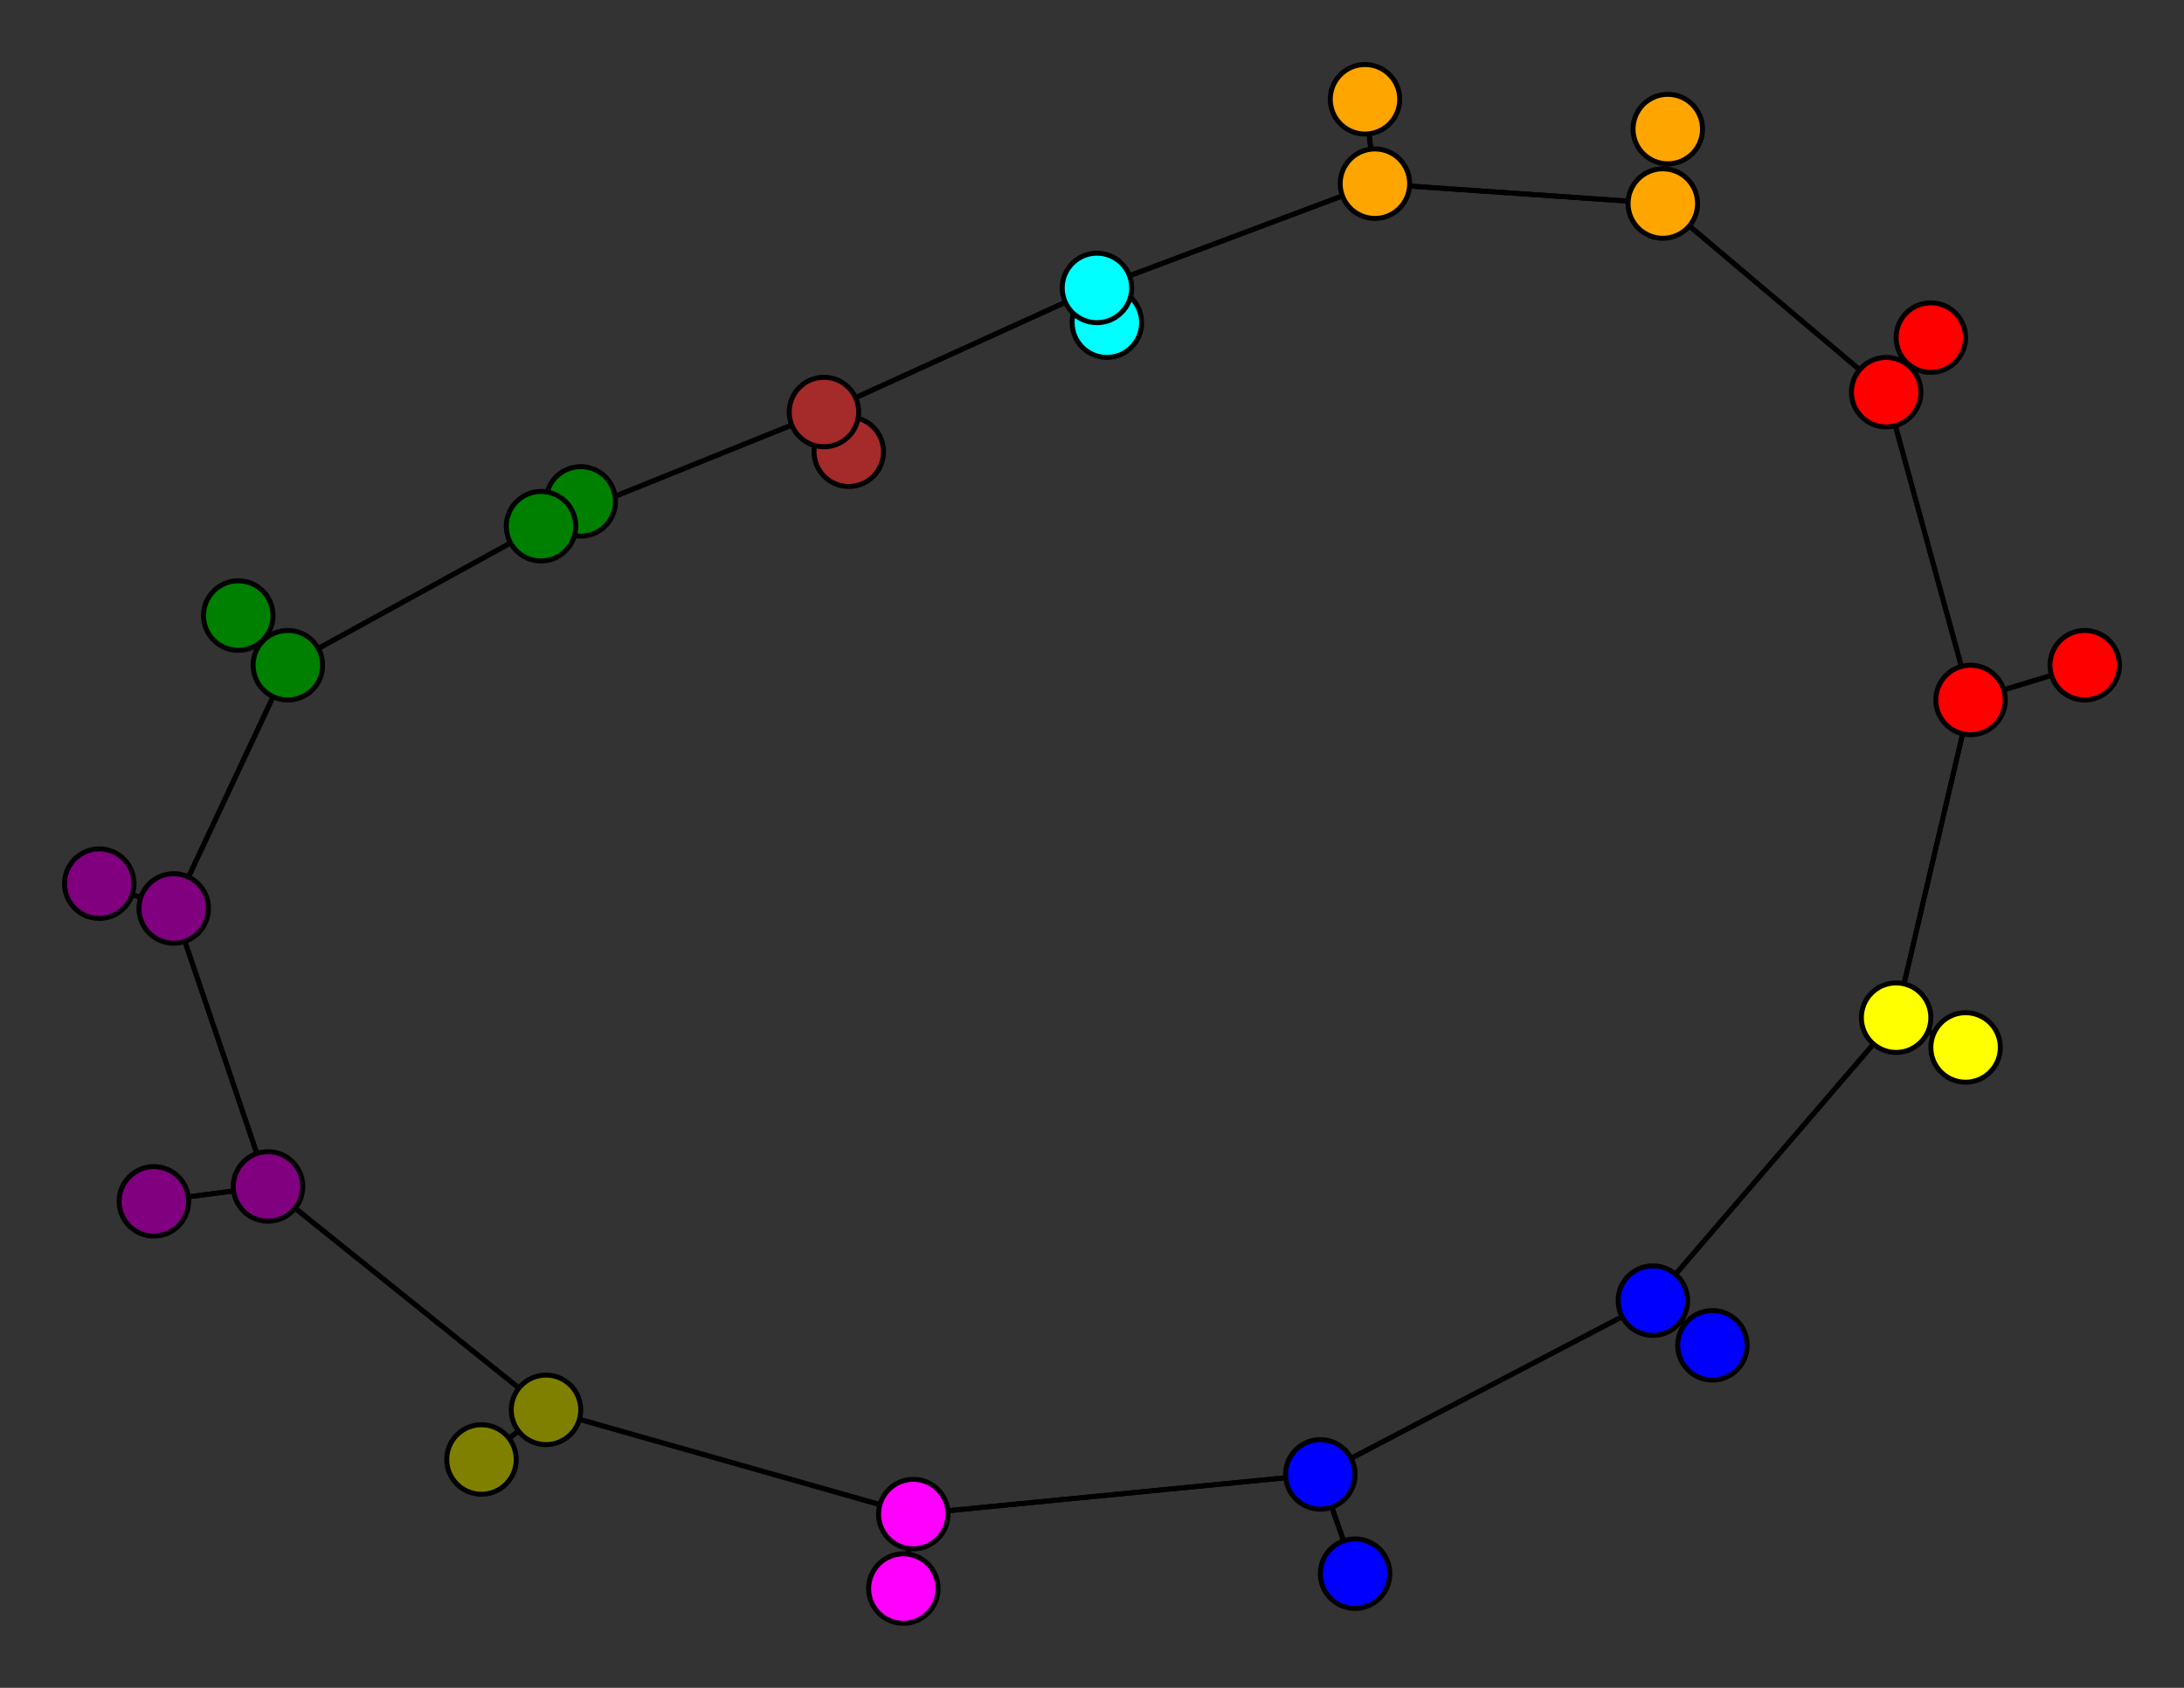 <svg width="440" height="340" xmlns="http://www.w3.org/2000/svg">
<rect width="100%" height="100%" fill="#333333" stroke="none"/>
<path stroke-width="1" stroke="black" d="M 420 134 397 141"/>
<path stroke-width="1" stroke="black" d="M 223 65 221 58"/>
<path stroke-width="1" stroke="black" d="M 221 58 277 37"/>
<path stroke-width="1" stroke="black" d="M 221 58 223 65"/>
<path stroke-width="1" stroke="black" d="M 221 58 166 83"/>
<path stroke-width="1" stroke="black" d="M 345 271 333 262"/>
<path stroke-width="1" stroke="black" d="M 333 262 266 297"/>
<path stroke-width="1" stroke="black" d="M 333 262 382 205"/>
<path stroke-width="1" stroke="black" d="M 333 262 345 271"/>
<path stroke-width="1" stroke="black" d="M 171 91 166 83"/>
<path stroke-width="1" stroke="black" d="M 166 83 109 106"/>
<path stroke-width="1" stroke="black" d="M 166 83 221 58"/>
<path stroke-width="1" stroke="black" d="M 166 83 171 91"/>
<path stroke-width="1" stroke="black" d="M 110 284 97 294"/>
<path stroke-width="1" stroke="black" d="M 389 68 380 79"/>
<path stroke-width="1" stroke="black" d="M 380 79 389 68"/>
<path stroke-width="1" stroke="black" d="M 380 79 335 41"/>
<path stroke-width="1" stroke="black" d="M 48 124 58 134"/>
<path stroke-width="1" stroke="black" d="M 58 134 109 106"/>
<path stroke-width="1" stroke="black" d="M 58 134 48 124"/>
<path stroke-width="1" stroke="black" d="M 58 134 35 183"/>
<path stroke-width="1" stroke="black" d="M 336 26 335 41"/>
<path stroke-width="1" stroke="black" d="M 335 41 277 37"/>
<path stroke-width="1" stroke="black" d="M 335 41 380 79"/>
<path stroke-width="1" stroke="black" d="M 335 41 336 26"/>
<path stroke-width="1" stroke="black" d="M 20 178 35 183"/>
<path stroke-width="1" stroke="black" d="M 35 183 54 239"/>
<path stroke-width="1" stroke="black" d="M 380 79 397 141"/>
<path stroke-width="1" stroke="black" d="M 110 284 54 239"/>
<path stroke-width="1" stroke="black" d="M 110 284 184 305"/>
<path stroke-width="1" stroke="black" d="M 97 294 110 284"/>
<path stroke-width="1" stroke="black" d="M 397 141 420 134"/>
<path stroke-width="1" stroke="black" d="M 397 141 382 205"/>
<path stroke-width="1" stroke="black" d="M 397 141 380 79"/>
<path stroke-width="1" stroke="black" d="M 273 317 266 297"/>
<path stroke-width="1" stroke="black" d="M 266 297 273 317"/>
<path stroke-width="1" stroke="black" d="M 266 297 184 305"/>
<path stroke-width="1" stroke="black" d="M 266 297 333 262"/>
<path stroke-width="1" stroke="black" d="M 275 20 277 37"/>
<path stroke-width="1" stroke="black" d="M 277 37 275 20"/>
<path stroke-width="1" stroke="black" d="M 277 37 221 58"/>
<path stroke-width="1" stroke="black" d="M 277 37 335 41"/>
<path stroke-width="1" stroke="black" d="M 396 211 382 205"/>
<path stroke-width="1" stroke="black" d="M 382 205 397 141"/>
<path stroke-width="1" stroke="black" d="M 382 205 396 211"/>
<path stroke-width="1" stroke="black" d="M 382 205 333 262"/>
<path stroke-width="1" stroke="black" d="M 117 101 109 106"/>
<path stroke-width="1" stroke="black" d="M 109 106 117 101"/>
<path stroke-width="1" stroke="black" d="M 109 106 166 83"/>
<path stroke-width="1" stroke="black" d="M 109 106 58 134"/>
<path stroke-width="1" stroke="black" d="M 182 320 184 305"/>
<path stroke-width="1" stroke="black" d="M 184 305 266 297"/>
<path stroke-width="1" stroke="black" d="M 184 305 182 320"/>
<path stroke-width="1" stroke="black" d="M 184 305 110 284"/>
<path stroke-width="1" stroke="black" d="M 31 242 54 239"/>
<path stroke-width="1" stroke="black" d="M 54 239 31 242"/>
<path stroke-width="1" stroke="black" d="M 54 239 110 284"/>
<path stroke-width="1" stroke="black" d="M 54 239 35 183"/>
<path stroke-width="1" stroke="black" d="M 35 183 58 134"/>
<path stroke-width="1" stroke="black" d="M 35 183 20 178"/>
<circle cx="420" cy="134" r="7.0" style="fill:red;stroke:black;stroke-width:1.0"/>
<circle cx="397" cy="141" r="7.0" style="fill:red;stroke:black;stroke-width:1.0"/>
<circle cx="273" cy="317" r="7.0" style="fill:blue;stroke:black;stroke-width:1.0"/>
<circle cx="266" cy="297" r="7.0" style="fill:blue;stroke:black;stroke-width:1.0"/>
<circle cx="275" cy="20" r="7.0" style="fill:orange;stroke:black;stroke-width:1.0"/>
<circle cx="277" cy="37" r="7.0" style="fill:orange;stroke:black;stroke-width:1.0"/>
<circle cx="396" cy="211" r="7.0" style="fill:yellow;stroke:black;stroke-width:1.0"/>
<circle cx="382" cy="205" r="7.0" style="fill:yellow;stroke:black;stroke-width:1.0"/>
<circle cx="117" cy="101" r="7.0" style="fill:green;stroke:black;stroke-width:1.0"/>
<circle cx="109" cy="106" r="7.0" style="fill:green;stroke:black;stroke-width:1.0"/>
<circle cx="182" cy="320" r="7.0" style="fill:fuchsia;stroke:black;stroke-width:1.0"/>
<circle cx="184" cy="305" r="7.0" style="fill:fuchsia;stroke:black;stroke-width:1.0"/>
<circle cx="31" cy="242" r="7.0" style="fill:purple;stroke:black;stroke-width:1.0"/>
<circle cx="54" cy="239" r="7.0" style="fill:purple;stroke:black;stroke-width:1.0"/>
<circle cx="97" cy="294" r="7.0" style="fill:olive;stroke:black;stroke-width:1.0"/>
<circle cx="110" cy="284" r="7.0" style="fill:olive;stroke:black;stroke-width:1.0"/>
<circle cx="223" cy="65" r="7.0" style="fill:aqua;stroke:black;stroke-width:1.0"/>
<circle cx="221" cy="58" r="7.0" style="fill:aqua;stroke:black;stroke-width:1.0"/>
<circle cx="345" cy="271" r="7.0" style="fill:blue;stroke:black;stroke-width:1.0"/>
<circle cx="333" cy="262" r="7.0" style="fill:blue;stroke:black;stroke-width:1.0"/>
<circle cx="171" cy="91" r="7.0" style="fill:brown;stroke:black;stroke-width:1.0"/>
<circle cx="166" cy="83" r="7.0" style="fill:brown;stroke:black;stroke-width:1.0"/>
<circle cx="389" cy="68" r="7.0" style="fill:red;stroke:black;stroke-width:1.0"/>
<circle cx="380" cy="79" r="7.0" style="fill:red;stroke:black;stroke-width:1.0"/>
<circle cx="48" cy="124" r="7.0" style="fill:green;stroke:black;stroke-width:1.0"/>
<circle cx="58" cy="134" r="7.0" style="fill:green;stroke:black;stroke-width:1.0"/>
<circle cx="336" cy="26" r="7.0" style="fill:orange;stroke:black;stroke-width:1.0"/>
<circle cx="335" cy="41" r="7.0" style="fill:orange;stroke:black;stroke-width:1.0"/>
<circle cx="20" cy="178" r="7.0" style="fill:purple;stroke:black;stroke-width:1.0"/>
<circle cx="35" cy="183" r="7.0" style="fill:purple;stroke:black;stroke-width:1.0"/>
</svg>

